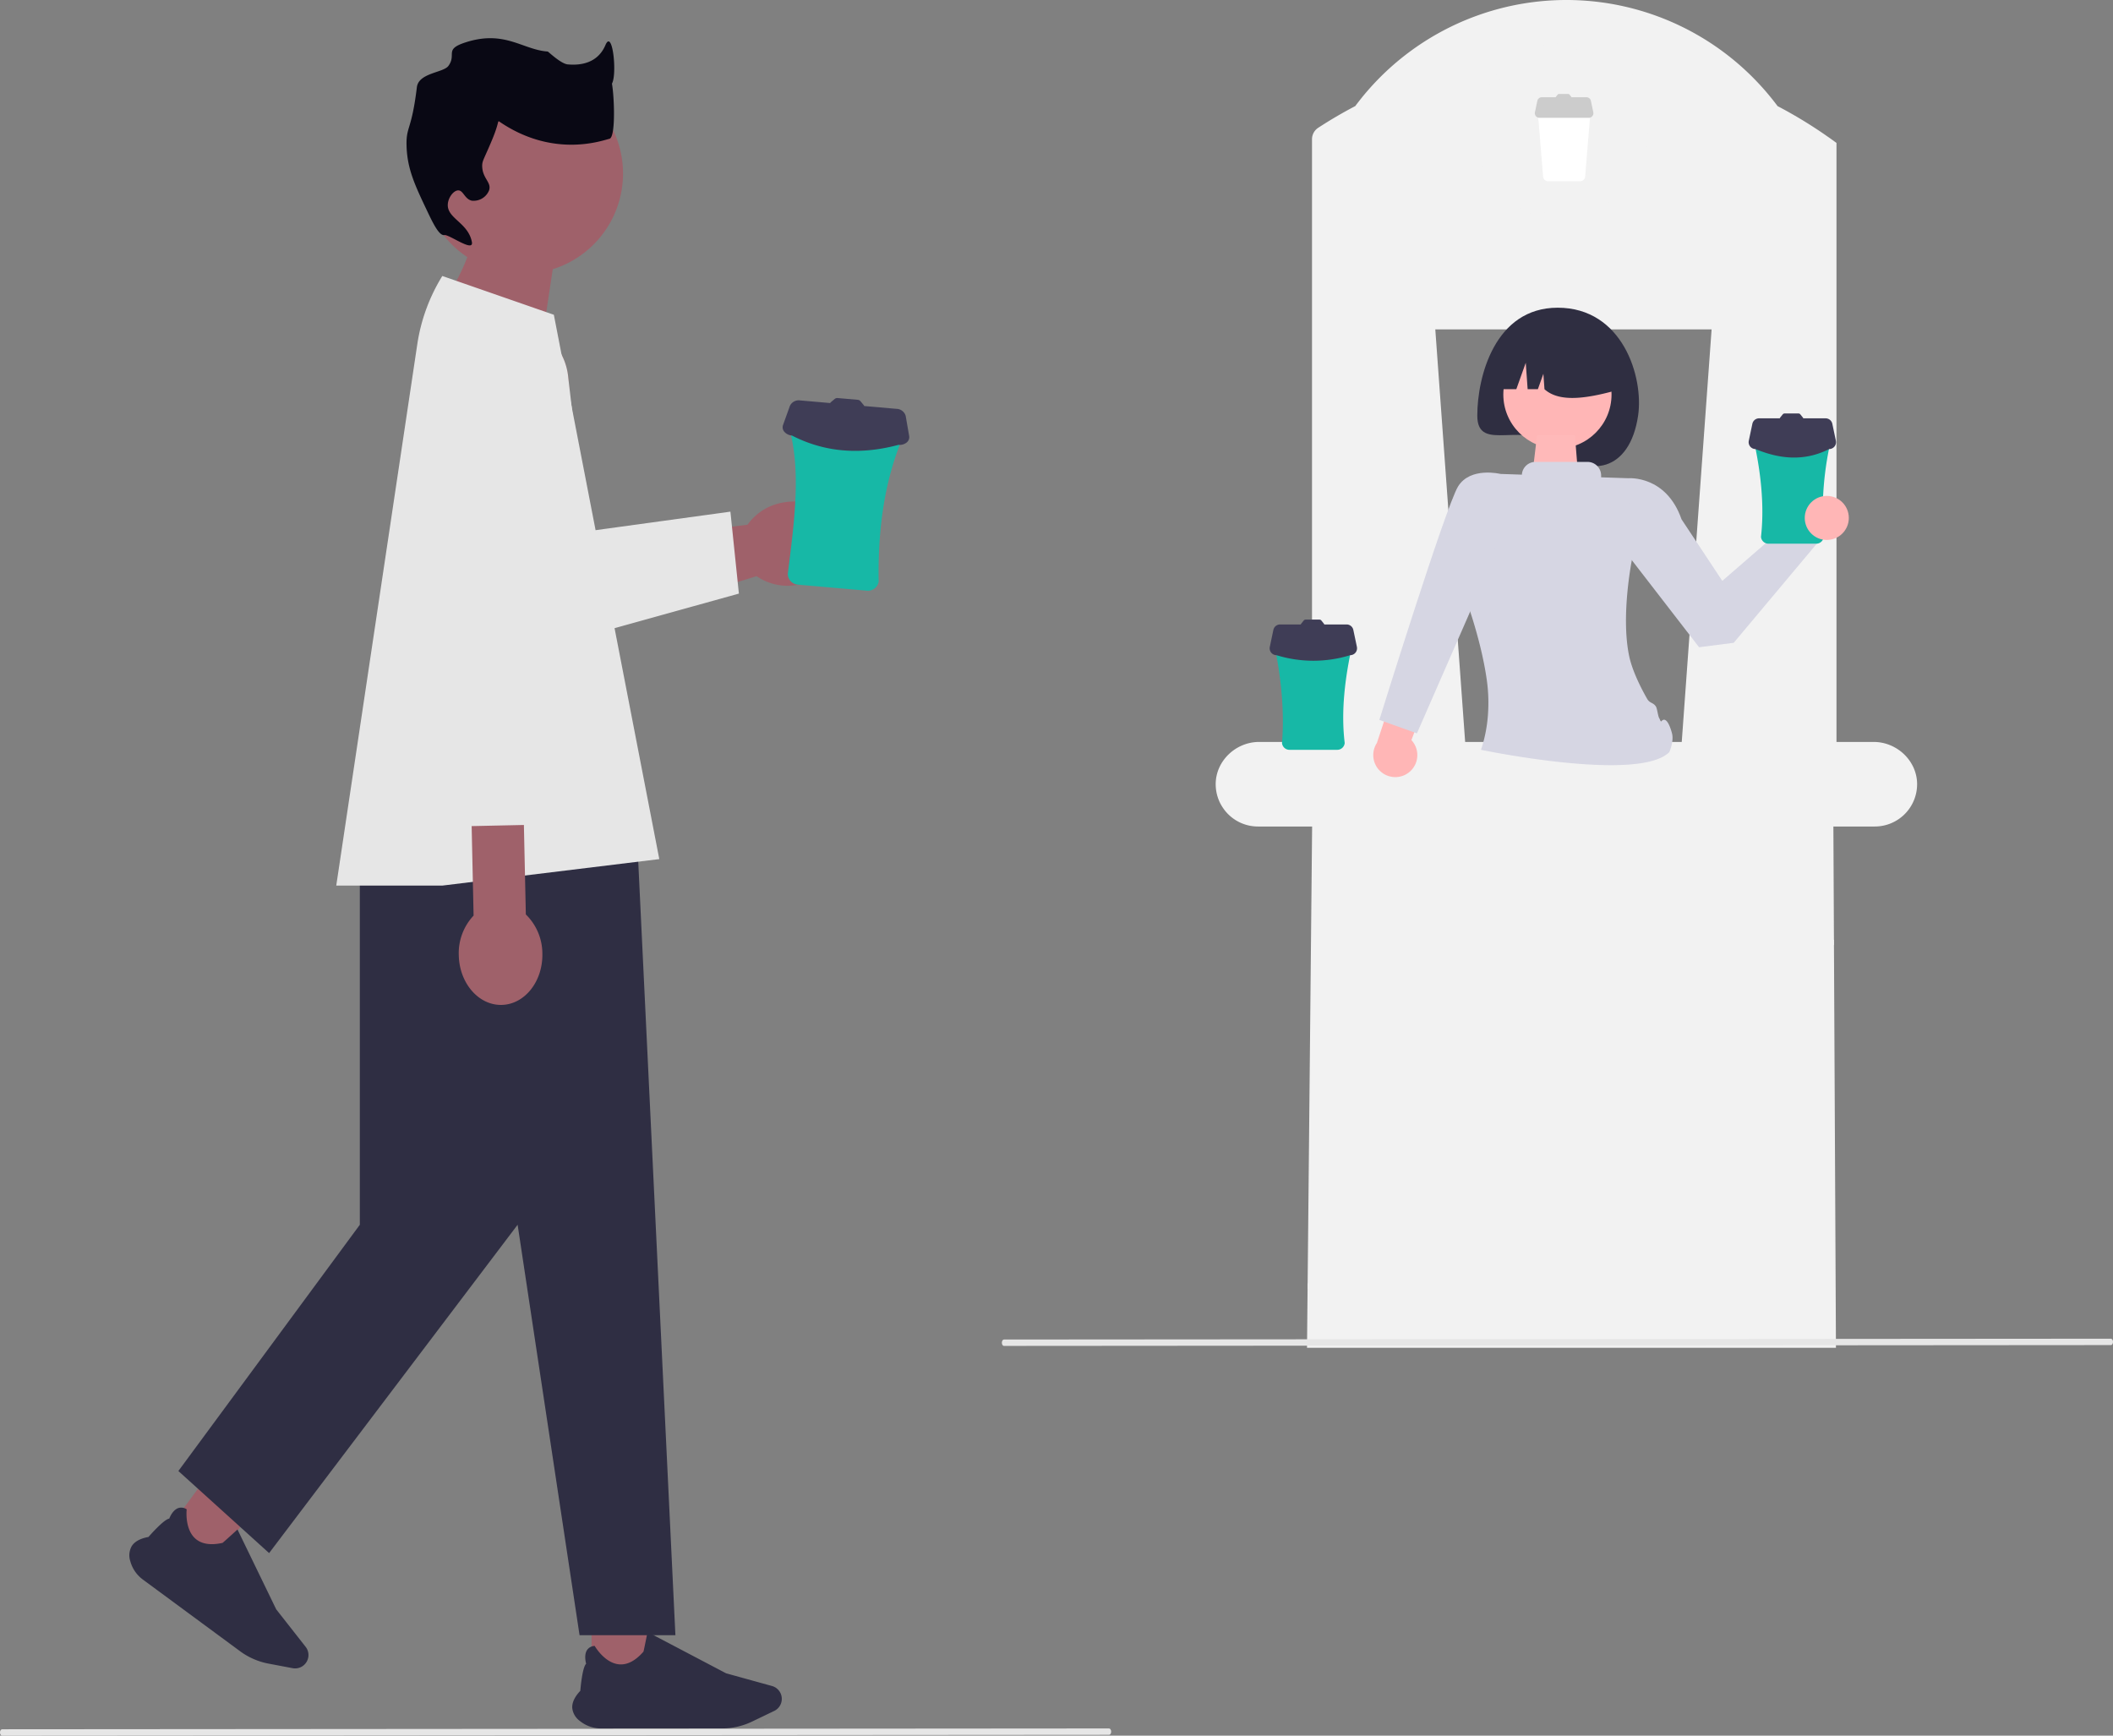 <svg xmlns="http://www.w3.org/2000/svg" width="800.721" height="657.745" viewBox="0 0 800.721 657.745" xmlns:xlink="http://www.w3.org/1999/xlink" role="img" artist="Katerina Limpitsouni" source="https://undraw.co/"><rect x="0" y="0" width="800.721" height="657.745" fill="#808080" stroke="none"/><g transform="translate(-620.263 -211)"><g transform="translate(669.3 225.476)"><path d="M384.654,221.325a23.4,23.4,0,0,0,.632,5.387l17.9,76.152a20.1,20.1,0,0,0,24.2,14.971L499.1,295.581l3.5-1.081a20.766,20.766,0,0,0,15.732,3.266c10.409-1.842,17.617-10.313,16.1-18.934s-11.191-14.1-21.6-12.272A20.807,20.807,0,0,0,499.154,275l-.053.01-.182.032L436.5,282.762l-5.247-63.312a23.338,23.338,0,0,0-46.6,1.874Z" transform="translate(-264.924 -90.635)" fill="#9f616a"/><path d="M414.451,221.325a23.4,23.4,0,0,0,.632,5.387l14.683,79.365a20.1,20.1,0,0,0,24.2,14.971l71.718-19.94-3.213-31.056h0l-54.616,7.5-6.811-58.1a23.338,23.338,0,0,0-46.6,1.874Z" transform="translate(-294.721 -90.635)" fill="#e6e6e6"/><rect width="21.521" height="21.521" transform="matrix(-0.805, -0.593, 0.593, -0.805, 31.136, 578.981)" fill="#9f616a"/><path d="M545.047,571l36.822,27.146a26.383,26.383,0,0,0,10.683,4.659l9.194,1.742a5.065,5.065,0,0,0,4.926-8.1l-11.148-14.2-14.674-30.256-.085.078c-2.121,1.939-5.343,4.855-5.584,5-4.532,1-8.012.44-10.345-1.674-4.068-3.687-3.248-10.92-3.24-10.993l.007-.055-.048-.028a3.623,3.623,0,0,0-3.174-.435c-2.118.773-3.224,3.553-3.382,3.979-2.068.29-7.446,6.456-7.878,6.955-3.094.561-5.224,1.722-6.331,3.452a7.038,7.038,0,0,0-.558,5.734A12.776,12.776,0,0,0,545.047,571Z" transform="translate(-539.892 13.149)" fill="#2f2e43"/><rect width="21.521" height="21.521" transform="translate(175.136 599.435)" fill="#9f616a"/><path d="M412.943,616.5H458.69a26.386,26.386,0,0,0,11.363-2.589l8.434-4.054a5.065,5.065,0,0,0-.844-9.446l-17.4-4.814-29.766-15.646-.022.113c-.557,2.819-1.419,7.078-1.529,7.337-3.052,3.5-6.188,5.108-9.32,4.791-5.463-.554-9.094-6.862-9.131-6.926l-.028-.049-.056.006a3.623,3.623,0,0,0-2.813,1.534c-1.246,1.879-.486,4.773-.361,5.209-1.492,1.46-2.162,9.615-2.214,10.273-2.158,2.287-3.183,4.486-3.048,6.536a7.039,7.039,0,0,0,2.953,4.946,12.776,12.776,0,0,0,8.031,2.78Z" transform="translate(-234.133 24.038)" fill="#2f2e43"/><path d="M501.715,317.714H604.859L621.3,659.893H584.977L561.508,504.357,467.333,628.786l-34.382-31.107,68.763-93.322Z" transform="translate(-414.392 -54.702)" fill="#2f2e43"/><path d="M448.217,163.647a38.013,38.013,0,1,1,49.4,36.276l-7.349,48.566L452.808,217.27s8.093-10.308,12.433-21.932A37.972,37.972,0,0,1,448.217,163.647Z" transform="translate(-337.184 -112.377)" fill="#9f616a"/><path d="M464,281.639l-16.846,49.642,95.31-1.071-14.21-45.358Z" transform="translate(-354.031 -65.534)" fill="#ed9da0"/><path d="M477.84,184.739l42.266,14.694,39.958,206.284L477.84,415.755H437.647l30.707-205.134a68.46,68.46,0,0,1,9.486-25.882h0Z" transform="translate(-359.261 -94.63)" fill="#e6e6e6"/><path d="M477.344,379.076l-.736-33.907,19.8-.429.736,33.907a20.784,20.784,0,0,1,6.263,14.8c.229,10.569-6.676,19.291-15.422,19.481s-16.024-8.224-16.253-18.794a20.785,20.785,0,0,1,5.615-15.055Z" transform="translate(-346.914 -46.587)" fill="#9f616a"/><path d="M372.956,198.489c-1.976.337-4.3-4.454-6.514-9.119-4.642-9.767-7.592-15.976-7.817-24.753-.191-7.48,1.887-5.517,3.908-22.147.667-5.485,10.038-5.475,11.945-8.079,3.221-4.4-1.721-6.214,6.294-8.857,15.013-4.95,21.8,2.74,31.337,3.4.241.017,4.968,4.639,7.607,4.878,4.625.419,11.3-.3,14.288-7.348,2.8-6.589,4.649,12.665,2.15,15.048a50.626,50.626,0,0,0-5.877,7.47c-.106.418,4.406-13.169,5.877-9.147,1.059,2.895,2.026,21.615-.666,22.175-2.251.468-20.954,7.651-41.689-6.514-.735-.5-.041.3-2.606,6.514-3.235,7.839-3.965,8.263-3.908,10.422.122,4.674,3.631,6.05,2.605,9.119a6.31,6.31,0,0,1-6.514,3.908c-2.749-.567-3.221-3.969-5.211-3.908-1.7.052-3.728,2.62-3.908,5.211-.38,5.46,7.7,6.961,9.119,14.331.8,4.159-8.606-2.915-10.422-2.606Z" transform="translate(-253.596 -123.882)" fill="#090814"/></g><g transform="matrix(0.996, 0.087, -0.087, 0.996, 917.948, 360.118)"><path d="M4.093,0A4.093,4.093,0,0,0,.014,4.428c6.249,16.152,5.4,34.849,4.6,56.005A4.117,4.117,0,0,0,8.7,64.191H35.1a4.117,4.117,0,0,0,4.08-3.758c-2.145-20.552-.988-39.414,4.6-56.005A4.093,4.093,0,0,0,39.708,0Z" transform="translate(2.182 7.579)" fill="#17B8A6"/><path d="M48.084,12.008l-1.97-7.47a3.691,3.691,0,0,0-3.709-2.4h-12.3a1.023,1.023,0,0,0-.231-.359L28.507.412A1.527,1.527,0,0,0,27.434,0H19.84a1.527,1.527,0,0,0-1.073.412L17.4,1.776a1.025,1.025,0,0,0-.231.359H5.761a3.691,3.691,0,0,0-3.709,2.4l-1.97,7.47a2.586,2.586,0,0,0,.766,2.53A4.218,4.218,0,0,0,3.79,15.657c12.584,5.153,26.089,5.279,40.584,0a4.219,4.219,0,0,0,2.944-1.119A2.587,2.587,0,0,0,48.084,12.008Z" transform="translate(0)" fill="#3f3d56"/></g><path d="M817.83,479.531h-14.1V252.537q-1.465-1.084-2.961-2.137c-.2-.132-.4-.275-.59-.407a171.54,171.54,0,0,0-18.772-11.416,101.223,101.223,0,0,0-9.523-11.009,99.717,99.717,0,0,0-150.512,11q-6.593,3.449-12.84,7.448c-.4.254-.794.509-1.18.763-.01.01-.02.01-.031.02a5.171,5.171,0,0,0-2.34,4.345V479.531H584.934c-8.852,0-16.493,7.234-16.452,16.086a15.946,15.946,0,0,0,1.15,5.891,14.224,14.224,0,0,0,1.048,2.127,16.274,16.274,0,0,0,1.8,2.5,15.974,15.974,0,0,0,12.016,5.443H818.268a16.036,16.036,0,0,0,16.015-15.964C834.323,486.765,826.682,479.531,817.83,479.531Zm-72.738,0H663.014L651.7,323.2H756.406Z" transform="translate(512.469 12.633)" fill="#f2f2f2"/><path d="M469.635,219.806l35.077-31.251,10.348,5.127-42.069,44.124Z" transform="translate(801.161 214.291)" fill="#ffb6b6"/><path d="M716.525,379.592l5.794-3.1s14.275-1.218,20.1,15.552l15.451,23.336,25.043-21.7,10.852,7.513L762.2,438.853,749.08,440.53,720.7,403.8Z" transform="translate(515.053 15.742)" fill="#d6d6e3"/><path d="M726.852,353.876c-3.167,21.465-18.929,23.727-30.469,12.522-12.073-11.723-30.469,2.231-30.469-12.522s6.664-40.9,30.469-40.9C721.009,312.973,729.006,339.281,726.852,353.876Z" transform="translate(514.17 14.633)" fill="#2f2e41"/><circle cx="20.503" cy="20.503" r="20.503" transform="translate(1189.949 340.001)" fill="#ffb6b6"/><path d="M1.936,0H16.263l1.3,16.279H0Z" transform="translate(1200.806 375.828)" fill="#ffb9b9"/><path d="M672.478,343.7h8.109l3.577-10.017.715,10.017h3.876l2.087-5.843.417,5.843c5.913,5.345,16.862,3.389,28.8,0h0a21.7,21.7,0,0,0-21.7-21.7h-4.174a21.7,21.7,0,0,0-21.7,21.7Z" transform="translate(514.285 14.791)" fill="#2f2e41"/><path d="M635.548,488.762a8.338,8.338,0,0,0,6.075-14.026L653.035,444.6l2.337-10.073h0a10.088,10.088,0,0,0-14.944,5.374l-11.89,35.937a8.344,8.344,0,0,0,7.009,12.925Z" transform="translate(513.494 16.728)" fill="#ffb6b6"/><path d="M771.269,357.488a2.814,2.814,0,0,0-2.8,3.045c3.158,13.621,4.5,26.563,3.165,38.508a2.83,2.83,0,0,0,2.8,2.584h18.157a2.83,2.83,0,0,0,2.8-2.584,121.233,121.233,0,0,1,3.165-38.508,2.814,2.814,0,0,0-2.8-3.045Z" transform="translate(515.96 15.41)" fill="#17B8A6"/><path d="M739.79,473.269c-.444-1.7-2.02-6.872-4.023-4.585-.3.339-.533-.752-.809-1.153-.478-.693-.767-3.656-1.273-4.437-1.029-1.588-2.306-1.119-3.352-2.962-2.991-5.269-5.783-11.286-6.823-16.37-3.184-15.565,1.2-36.85,1.2-36.85l-1.419-30.319-10.36-.348v-.681a5.16,5.16,0,0,0-5.16-5.16H688.041a5.156,5.156,0,0,0-5.143,4.832l-8.125-.273-14.071,44.7s6.566,16.874,8.883,33.252a62.254,62.254,0,0,1,.453,13.338,53.631,53.631,0,0,1-2.629,13.254s59.69,12.5,71.362.88C738.772,480.391,740.587,476.314,739.79,473.269Z" transform="translate(514.079 15.636)" fill="#d6d6e3"/><path d="M800.04,362.71l-1.355-6.435a2.606,2.606,0,0,0-2.55-2.069h-8.457a.933.933,0,0,0-.159-.31l-.94-1.175a.945.945,0,0,0-.738-.355h-5.221a.945.945,0,0,0-.738.355l-.94,1.175a.931.931,0,0,0-.159.31h-7.844a2.606,2.606,0,0,0-2.55,2.069l-1.355,6.435a2.606,2.606,0,0,0,2.55,3.143c9.353,3.9,18.665,4.669,27.9,0a2.606,2.606,0,0,0,2.55-3.143Z" transform="translate(515.934 15.321)" fill="#3f3d56"/><path d="M690.223,236.8a1.886,1.886,0,0,0-1.88,2.04l2.121,25.8a1.9,1.9,0,0,0,1.88,1.731h12.167a1.9,1.9,0,0,0,1.88-1.731l2.121-25.8a1.886,1.886,0,0,0-1.88-2.04Z" transform="translate(514.561 13.304)" fill="#fff"/><path d="M709.5,240.3l-.908-4.312a1.746,1.746,0,0,0-1.709-1.387h-5.667a.625.625,0,0,0-.106-.208l-.63-.787a.633.633,0,0,0-.495-.238h-3.5a.633.633,0,0,0-.495.238l-.63.787a.625.625,0,0,0-.106.208H690a1.746,1.746,0,0,0-1.709,1.387l-.908,4.312a1.746,1.746,0,0,0,1.709,2.106h18.7A1.746,1.746,0,0,0,709.5,240.3Z" transform="translate(514.544 13.244)" fill="#ccc"/><path d="M699.068,281.519a33.576,33.576,0,1,1,33.576-33.576A33.576,33.576,0,0,1,699.068,281.519Zm0-65.117a31.541,31.541,0,1,0,31.541,31.541A31.541,31.541,0,0,0,699.068,216.4Z" transform="translate(514.163 12.912)" fill="#f2f2f2"/><path d="M517.5,505.561H317.058l.224-23.288.02-2.025L319.093,298H516.479l.254,52.649.01,2.026Z" transform="translate(798.497 216.202)" fill="#f2f2f2"/><path d="M705.705,701.367l-419.474.313c-.44,0-.8-.542-.8-1.211s.357-1.211.8-1.211l419.474-.313c.44,0,.8.542.8,1.211S706.145,701.367,705.705,701.367Z" transform="translate(334.829 167.065)" fill="#e6e6e6"/><path d="M592.869,434.262a2.814,2.814,0,0,0-2.8,3.045c2.874,13.546,4.138,26.464,3.165,38.508a2.83,2.83,0,0,0,2.8,2.584h18.157a2.83,2.83,0,0,0,2.8-2.584c-1.467-12.148.084-25.12,3.165-38.508a2.814,2.814,0,0,0-2.8-3.045Z" transform="translate(512.846 16.751)" fill="#17B8A6"/><path d="M621.641,439.484l-1.355-6.435a2.606,2.606,0,0,0-2.55-2.069h-8.457a.933.933,0,0,0-.159-.31l-.94-1.175a.945.945,0,0,0-.738-.355h-5.221a.945.945,0,0,0-.738.355l-.94,1.175a.93.93,0,0,0-.159.31h-7.844a2.606,2.606,0,0,0-2.55,2.069l-1.355,6.435a2.606,2.606,0,0,0,2.55,3.143,47.261,47.261,0,0,0,27.9,0,2.606,2.606,0,0,0,2.55-3.143Z" transform="translate(512.82 16.661)" fill="#3f3d56"/><rect width="93.301" height="2.035" transform="translate(1118.607 598.651)" fill="#f2f2f2"/><rect width="93.301" height="2.035" transform="translate(1221.37 523.359)" fill="#f2f2f2"/><rect width="93.301" height="2.035" transform="translate(1169.48 663.768)" fill="#f2f2f2"/><path d="M514.073,352.035H470.058V350h44Z" transform="translate(801.168 217.11)" fill="#f2f2f2"/><path d="M330.073,293.035H286.058V291h44Z" transform="translate(797.956 216.08)" fill="#f2f2f2"/><path d="M364.073,96.035H320.058V94h44Z" transform="translate(798.55 212.641)" fill="#f2f2f2"/><path d="M509.073,55.035H465.058V53h44.005Z" transform="translate(801.081 211.925)" fill="#f2f2f2"/><path d="M465.073,96.035H421.058V94h44Z" transform="translate(800.313 212.641)" fill="#f2f2f2"/><path d="M345.238,478v2.035h-27.96L317.3,478Z" transform="translate(798.501 219.344)" fill="#f2f2f2"/><circle cx="8.348" cy="8.348" r="8.348" transform="translate(1304.176 398.926)" fill="#ffb6b6"/><path d="M678.811,380.463l-3.492-5.57s-11.361-2.809-16.039,4.72-29.847,88.5-29.847,88.5l14.244,5.087,27.471-62.834Z" transform="translate(513.533 15.705)" fill="#d6d6e3"/><path d="M705.705,701.367l-419.474.313c-.44,0-.8-.542-.8-1.211s.357-1.211.8-1.211l419.474-.313c.44,0,.8.542.8,1.211S706.145,701.367,705.705,701.367Z" transform="translate(714.482 19.365)" fill="#e6e6e6"/></g></svg>